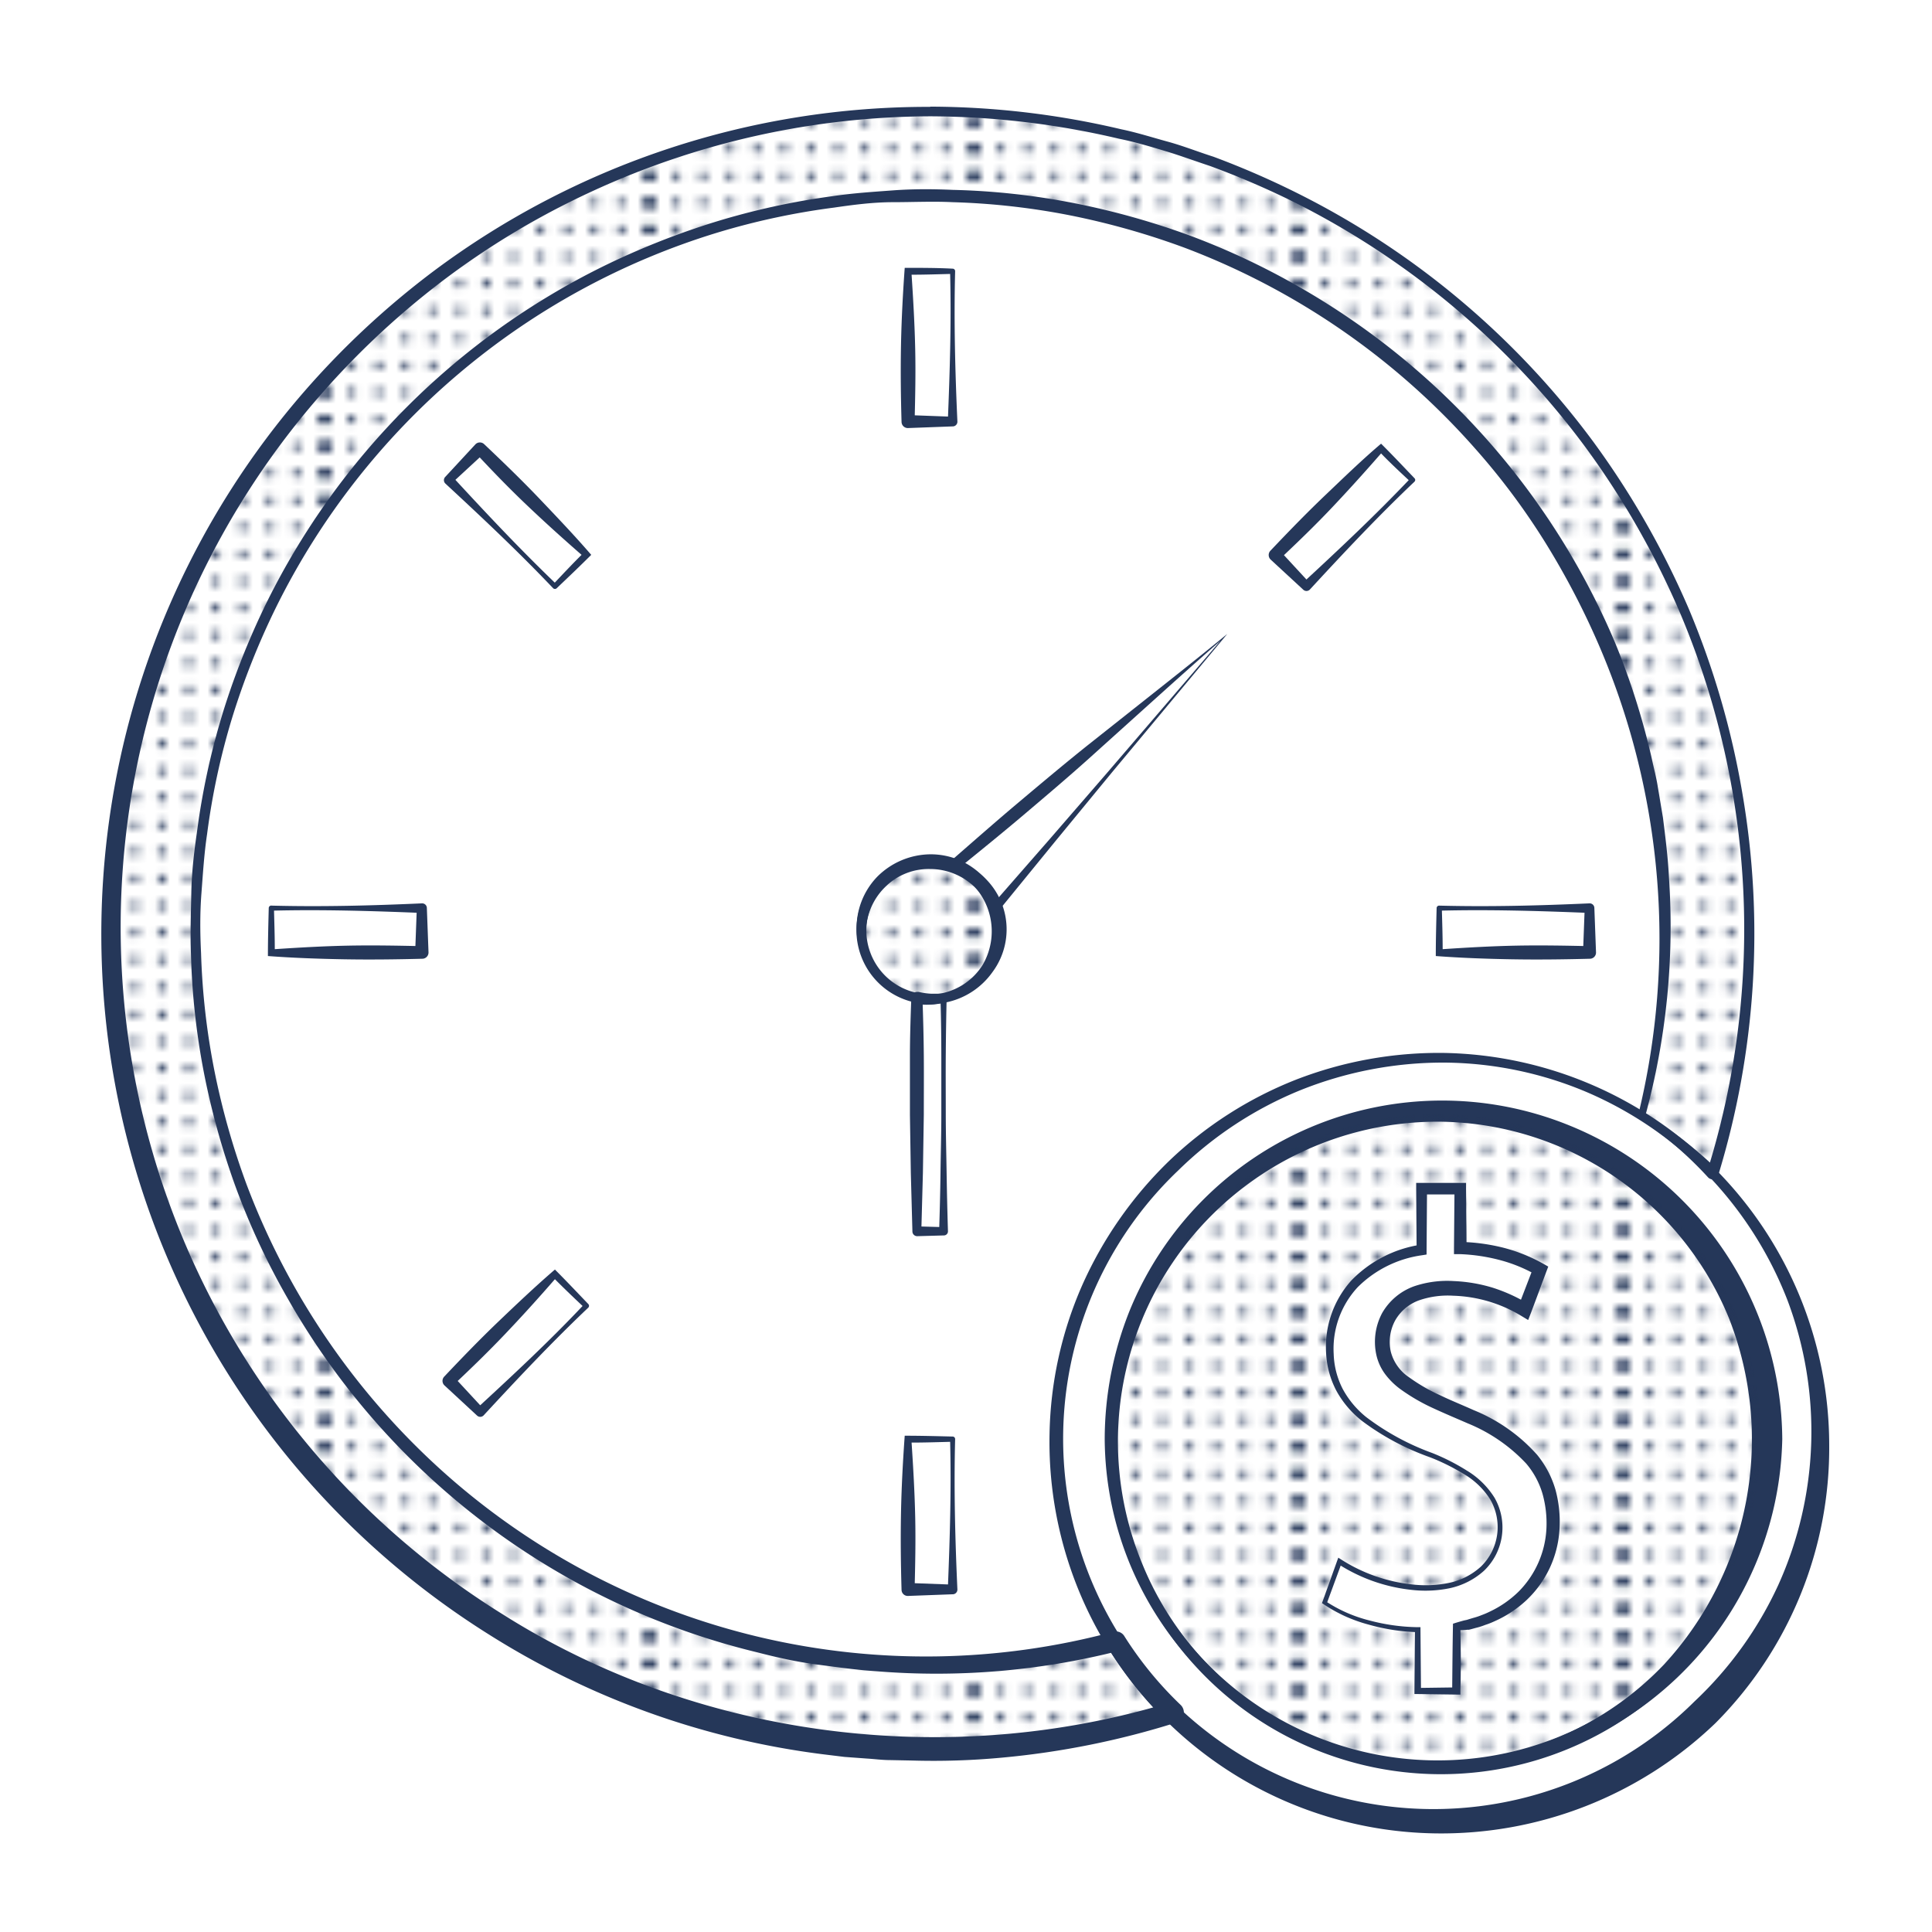<svg id="Layer_1" data-name="Layer 1" xmlns="http://www.w3.org/2000/svg" xmlns:xlink="http://www.w3.org/1999/xlink" viewBox="0 0 256 256"><defs><style>.cls-1{fill:none;}.cls-2{fill:#253759;}.cls-3{clip-path:url(#clip-path);}.cls-4{clip-path:url(#clip-path-2);}.cls-5{fill:url(#New_Pattern_Swatch_1);}</style><clipPath id="clip-path"><rect class="cls-1" x="42.85" width="43" height="43"/></clipPath><clipPath id="clip-path-2"><rect class="cls-1" x="-0.05" width="43" height="43"/></clipPath><pattern id="New_Pattern_Swatch_1" data-name="New Pattern Swatch 1" width="42.9" height="43" patternTransform="translate(0 387)" patternUnits="userSpaceOnUse" viewBox="0 0 42.9 43"><rect class="cls-1" width="42.9" height="43"/><circle class="cls-2" cx="42.91" cy="1.85" r="0.57"/><circle class="cls-2" cx="42.91" cy="5.42" r="0.57"/><circle class="cls-2" cx="42.91" cy="8.99" r="0.57"/><circle class="cls-2" cx="42.91" cy="12.57" r="0.57"/><circle class="cls-2" cx="42.91" cy="16.14" r="0.57"/><circle class="cls-2" cx="42.91" cy="19.71" r="0.57"/><circle class="cls-2" cx="42.91" cy="23.29" r="0.57"/><circle class="cls-2" cx="42.91" cy="26.86" r="0.57"/><circle class="cls-2" cx="42.91" cy="30.43" r="0.57"/><circle class="cls-2" cx="42.91" cy="34.01" r="0.57"/><circle class="cls-2" cx="42.91" cy="37.58" r="0.57"/><circle class="cls-2" cx="42.91" cy="41.15" r="0.57"/><circle class="cls-2" cx="42.89" cy="1.85" r="0.57"/><circle class="cls-2" cx="42.89" cy="5.42" r="0.57"/><circle class="cls-2" cx="42.89" cy="8.99" r="0.57"/><circle class="cls-2" cx="42.89" cy="12.57" r="0.57"/><circle class="cls-2" cx="42.89" cy="16.14" r="0.57"/><circle class="cls-2" cx="42.89" cy="19.71" r="0.57"/><circle class="cls-2" cx="42.89" cy="23.29" r="0.57"/><circle class="cls-2" cx="42.89" cy="26.86" r="0.57"/><circle class="cls-2" cx="42.89" cy="30.43" r="0.57"/><circle class="cls-2" cx="42.89" cy="34.01" r="0.57"/><circle class="cls-2" cx="42.89" cy="37.58" r="0.57"/><circle class="cls-2" cx="42.89" cy="41.15" r="0.57"/><g class="cls-3"><circle class="cls-2" cx="42.81" cy="1.85" r="0.57"/><circle class="cls-2" cx="42.81" cy="5.42" r="0.57"/><circle class="cls-2" cx="42.81" cy="8.99" r="0.57"/><circle class="cls-2" cx="42.81" cy="12.57" r="0.57"/><circle class="cls-2" cx="42.81" cy="16.14" r="0.57"/><circle class="cls-2" cx="42.81" cy="19.71" r="0.57"/><circle class="cls-2" cx="42.81" cy="23.29" r="0.57"/><circle class="cls-2" cx="42.81" cy="26.86" r="0.57"/><circle class="cls-2" cx="42.81" cy="30.43" r="0.57"/><circle class="cls-2" cx="42.81" cy="34.01" r="0.57"/><circle class="cls-2" cx="42.81" cy="37.58" r="0.57"/><circle class="cls-2" cx="42.81" cy="41.15" r="0.57"/><circle class="cls-2" cx="42.79" cy="1.85" r="0.57"/><circle class="cls-2" cx="42.79" cy="5.42" r="0.57"/><circle class="cls-2" cx="42.79" cy="8.99" r="0.57"/><circle class="cls-2" cx="42.79" cy="12.57" r="0.57"/><circle class="cls-2" cx="42.79" cy="16.14" r="0.57"/><circle class="cls-2" cx="42.79" cy="19.71" r="0.57"/><circle class="cls-2" cx="42.79" cy="23.29" r="0.57"/><circle class="cls-2" cx="42.79" cy="26.86" r="0.57"/><circle class="cls-2" cx="42.79" cy="30.43" r="0.57"/><circle class="cls-2" cx="42.79" cy="34.01" r="0.57"/><circle class="cls-2" cx="42.79" cy="37.58" r="0.57"/><circle class="cls-2" cx="42.79" cy="41.15" r="0.57"/></g><circle class="cls-2" cx="42.91" cy="1.85" r="0.57"/><circle class="cls-2" cx="42.91" cy="5.42" r="0.57"/><circle class="cls-2" cx="42.91" cy="8.99" r="0.57"/><circle class="cls-2" cx="42.91" cy="12.57" r="0.57"/><circle class="cls-2" cx="42.91" cy="16.14" r="0.57"/><circle class="cls-2" cx="42.91" cy="19.71" r="0.57"/><circle class="cls-2" cx="42.91" cy="23.29" r="0.57"/><circle class="cls-2" cx="42.91" cy="26.86" r="0.57"/><circle class="cls-2" cx="42.91" cy="30.43" r="0.57"/><circle class="cls-2" cx="42.91" cy="34.01" r="0.57"/><circle class="cls-2" cx="42.91" cy="37.58" r="0.57"/><circle class="cls-2" cx="42.91" cy="41.15" r="0.57"/><circle class="cls-2" cx="0.01" cy="1.85" r="0.57"/><circle class="cls-2" cx="3.59" cy="1.85" r="0.57"/><circle class="cls-2" cx="7.16" cy="1.85" r="0.57"/><circle class="cls-2" cx="10.73" cy="1.85" r="0.57"/><circle class="cls-2" cx="0.01" cy="5.42" r="0.57"/><circle class="cls-2" cx="3.59" cy="5.42" r="0.57"/><circle class="cls-2" cx="7.16" cy="5.42" r="0.57"/><circle class="cls-2" cx="10.73" cy="5.42" r="0.57"/><circle class="cls-2" cx="0.01" cy="8.99" r="0.57"/><circle class="cls-2" cx="3.59" cy="8.99" r="0.57"/><circle class="cls-2" cx="7.16" cy="8.99" r="0.57"/><circle class="cls-2" cx="10.73" cy="8.99" r="0.57"/><circle class="cls-2" cx="0.01" cy="12.57" r="0.57"/><circle class="cls-2" cx="3.59" cy="12.57" r="0.57"/><circle class="cls-2" cx="7.16" cy="12.57" r="0.57"/><circle class="cls-2" cx="10.73" cy="12.57" r="0.57"/><circle class="cls-2" cx="0.01" cy="16.14" r="0.57"/><circle class="cls-2" cx="3.59" cy="16.14" r="0.57"/><circle class="cls-2" cx="7.16" cy="16.14" r="0.57"/><circle class="cls-2" cx="10.73" cy="16.14" r="0.57"/><circle class="cls-2" cx="0.01" cy="19.71" r="0.57"/><circle class="cls-2" cx="3.59" cy="19.71" r="0.57"/><circle class="cls-2" cx="7.16" cy="19.71" r="0.57"/><circle class="cls-2" cx="10.73" cy="19.71" r="0.57"/><circle class="cls-2" cx="14.3" cy="1.85" r="0.57"/><circle class="cls-2" cx="17.88" cy="1.85" r="0.57"/><circle class="cls-2" cx="21.45" cy="1.85" r="0.57"/><circle class="cls-2" cx="25.02" cy="1.85" r="0.57"/><circle class="cls-2" cx="28.6" cy="1.85" r="0.57"/><circle class="cls-2" cx="14.3" cy="5.42" r="0.57"/><circle class="cls-2" cx="17.88" cy="5.42" r="0.57"/><circle class="cls-2" cx="21.45" cy="5.42" r="0.57"/><circle class="cls-2" cx="25.02" cy="5.42" r="0.57"/><circle class="cls-2" cx="28.6" cy="5.42" r="0.57"/><circle class="cls-2" cx="14.3" cy="8.99" r="0.57"/><circle class="cls-2" cx="17.88" cy="8.99" r="0.57"/><circle class="cls-2" cx="21.45" cy="8.99" r="0.57"/><circle class="cls-2" cx="25.02" cy="8.99" r="0.57"/><circle class="cls-2" cx="28.6" cy="8.99" r="0.57"/><circle class="cls-2" cx="14.3" cy="12.57" r="0.57"/><circle class="cls-2" cx="17.88" cy="12.57" r="0.57"/><circle class="cls-2" cx="21.45" cy="12.57" r="0.57"/><circle class="cls-2" cx="25.02" cy="12.57" r="0.57"/><circle class="cls-2" cx="28.6" cy="12.57" r="0.57"/><circle class="cls-2" cx="14.3" cy="16.14" r="0.57"/><circle class="cls-2" cx="17.88" cy="16.14" r="0.57"/><circle class="cls-2" cx="21.45" cy="16.14" r="0.57"/><circle class="cls-2" cx="25.02" cy="16.14" r="0.57"/><circle class="cls-2" cx="28.6" cy="16.14" r="0.57"/><circle class="cls-2" cx="14.3" cy="19.71" r="0.57"/><circle class="cls-2" cx="17.88" cy="19.71" r="0.57"/><circle class="cls-2" cx="21.45" cy="19.71" r="0.57"/><circle class="cls-2" cx="25.02" cy="19.71" r="0.57"/><circle class="cls-2" cx="28.6" cy="19.71" r="0.57"/><circle class="cls-2" cx="32.17" cy="1.85" r="0.57"/><circle class="cls-2" cx="35.74" cy="1.85" r="0.57"/><circle class="cls-2" cx="39.31" cy="1.85" r="0.57"/><circle class="cls-2" cx="42.89" cy="1.85" r="0.57"/><circle class="cls-2" cx="32.17" cy="5.42" r="0.57"/><circle class="cls-2" cx="35.74" cy="5.42" r="0.57"/><circle class="cls-2" cx="39.31" cy="5.42" r="0.57"/><circle class="cls-2" cx="42.89" cy="5.42" r="0.57"/><circle class="cls-2" cx="32.17" cy="8.99" r="0.57"/><circle class="cls-2" cx="35.74" cy="8.99" r="0.57"/><circle class="cls-2" cx="39.31" cy="8.99" r="0.57"/><circle class="cls-2" cx="42.89" cy="8.99" r="0.57"/><circle class="cls-2" cx="32.17" cy="12.57" r="0.57"/><circle class="cls-2" cx="35.74" cy="12.57" r="0.57"/><circle class="cls-2" cx="39.31" cy="12.57" r="0.57"/><circle class="cls-2" cx="42.89" cy="12.57" r="0.57"/><circle class="cls-2" cx="32.17" cy="16.14" r="0.57"/><circle class="cls-2" cx="35.74" cy="16.14" r="0.57"/><circle class="cls-2" cx="39.31" cy="16.14" r="0.57"/><circle class="cls-2" cx="42.89" cy="16.14" r="0.57"/><circle class="cls-2" cx="32.17" cy="19.71" r="0.57"/><circle class="cls-2" cx="35.74" cy="19.71" r="0.57"/><circle class="cls-2" cx="39.31" cy="19.71" r="0.57"/><circle class="cls-2" cx="42.89" cy="19.71" r="0.57"/><circle class="cls-2" cx="0.01" cy="23.29" r="0.57"/><circle class="cls-2" cx="3.59" cy="23.29" r="0.57"/><circle class="cls-2" cx="7.16" cy="23.29" r="0.57"/><circle class="cls-2" cx="10.73" cy="23.29" r="0.57"/><circle class="cls-2" cx="0.01" cy="26.86" r="0.57"/><circle class="cls-2" cx="3.59" cy="26.86" r="0.57"/><circle class="cls-2" cx="7.16" cy="26.86" r="0.57"/><circle class="cls-2" cx="10.73" cy="26.86" r="0.57"/><circle class="cls-2" cx="0.01" cy="30.43" r="0.57"/><circle class="cls-2" cx="3.59" cy="30.43" r="0.57"/><circle class="cls-2" cx="7.16" cy="30.43" r="0.57"/><circle class="cls-2" cx="10.73" cy="30.43" r="0.57"/><circle class="cls-2" cx="0.01" cy="34.01" r="0.57"/><circle class="cls-2" cx="3.59" cy="34.01" r="0.57"/><circle class="cls-2" cx="7.16" cy="34.01" r="0.57"/><circle class="cls-2" cx="10.73" cy="34.01" r="0.57"/><circle class="cls-2" cx="0.01" cy="37.58" r="0.57"/><circle class="cls-2" cx="3.59" cy="37.58" r="0.57"/><circle class="cls-2" cx="7.16" cy="37.58" r="0.57"/><circle class="cls-2" cx="10.73" cy="37.58" r="0.57"/><circle class="cls-2" cx="0.01" cy="41.15" r="0.57"/><circle class="cls-2" cx="3.59" cy="41.15" r="0.57"/><circle class="cls-2" cx="7.16" cy="41.15" r="0.57"/><circle class="cls-2" cx="10.73" cy="41.15" r="0.57"/><circle class="cls-2" cx="14.3" cy="23.29" r="0.57"/><circle class="cls-2" cx="17.88" cy="23.29" r="0.57"/><circle class="cls-2" cx="21.45" cy="23.29" r="0.57"/><circle class="cls-2" cx="25.02" cy="23.29" r="0.57"/><circle class="cls-2" cx="28.6" cy="23.29" r="0.57"/><circle class="cls-2" cx="14.3" cy="26.86" r="0.57"/><circle class="cls-2" cx="17.88" cy="26.86" r="0.57"/><circle class="cls-2" cx="21.45" cy="26.86" r="0.57"/><circle class="cls-2" cx="25.02" cy="26.86" r="0.57"/><circle class="cls-2" cx="28.6" cy="26.86" r="0.57"/><circle class="cls-2" cx="14.3" cy="30.43" r="0.57"/><circle class="cls-2" cx="17.88" cy="30.43" r="0.57"/><circle class="cls-2" cx="21.45" cy="30.43" r="0.57"/><circle class="cls-2" cx="25.02" cy="30.43" r="0.57"/><circle class="cls-2" cx="28.6" cy="30.43" r="0.57"/><circle class="cls-2" cx="14.3" cy="34.01" r="0.57"/><circle class="cls-2" cx="17.88" cy="34.01" r="0.57"/><circle class="cls-2" cx="21.45" cy="34.01" r="0.57"/><circle class="cls-2" cx="25.02" cy="34.01" r="0.57"/><circle class="cls-2" cx="28.6" cy="34.01" r="0.57"/><circle class="cls-2" cx="14.3" cy="37.58" r="0.57"/><circle class="cls-2" cx="17.88" cy="37.58" r="0.57"/><circle class="cls-2" cx="21.45" cy="37.58" r="0.57"/><circle class="cls-2" cx="25.02" cy="37.58" r="0.57"/><circle class="cls-2" cx="28.6" cy="37.58" r="0.57"/><circle class="cls-2" cx="14.3" cy="41.15" r="0.57"/><circle class="cls-2" cx="17.88" cy="41.15" r="0.57"/><circle class="cls-2" cx="21.45" cy="41.15" r="0.57"/><circle class="cls-2" cx="25.02" cy="41.15" r="0.57"/><circle class="cls-2" cx="28.6" cy="41.15" r="0.57"/><circle class="cls-2" cx="32.17" cy="23.29" r="0.57"/><circle class="cls-2" cx="35.74" cy="23.29" r="0.57"/><circle class="cls-2" cx="39.31" cy="23.29" r="0.57"/><circle class="cls-2" cx="42.89" cy="23.29" r="0.57"/><circle class="cls-2" cx="32.17" cy="26.86" r="0.57"/><circle class="cls-2" cx="35.74" cy="26.86" r="0.57"/><circle class="cls-2" cx="39.31" cy="26.86" r="0.57"/><circle class="cls-2" cx="42.89" cy="26.86" r="0.57"/><circle class="cls-2" cx="32.17" cy="30.43" r="0.57"/><circle class="cls-2" cx="35.74" cy="30.43" r="0.57"/><circle class="cls-2" cx="39.31" cy="30.43" r="0.57"/><circle class="cls-2" cx="42.89" cy="30.43" r="0.57"/><circle class="cls-2" cx="32.17" cy="34.01" r="0.57"/><circle class="cls-2" cx="35.74" cy="34.01" r="0.57"/><circle class="cls-2" cx="39.31" cy="34.01" r="0.57"/><circle class="cls-2" cx="42.89" cy="34.01" r="0.57"/><circle class="cls-2" cx="32.17" cy="37.58" r="0.57"/><circle class="cls-2" cx="35.74" cy="37.58" r="0.57"/><circle class="cls-2" cx="39.31" cy="37.58" r="0.57"/><circle class="cls-2" cx="42.89" cy="37.58" r="0.57"/><circle class="cls-2" cx="32.17" cy="41.15" r="0.57"/><circle class="cls-2" cx="35.74" cy="41.15" r="0.57"/><circle class="cls-2" cx="39.31" cy="41.15" r="0.57"/><circle class="cls-2" cx="42.89" cy="41.15" r="0.57"/><circle class="cls-2" cx="-0.01" cy="1.85" r="0.57"/><circle class="cls-2" cx="-0.01" cy="5.42" r="0.57"/><circle class="cls-2" cx="-0.01" cy="8.99" r="0.57"/><circle class="cls-2" cx="-0.01" cy="12.57" r="0.57"/><circle class="cls-2" cx="-0.01" cy="16.14" r="0.57"/><circle class="cls-2" cx="-0.01" cy="19.71" r="0.57"/><circle class="cls-2" cx="-0.01" cy="23.29" r="0.57"/><circle class="cls-2" cx="-0.01" cy="26.86" r="0.57"/><circle class="cls-2" cx="-0.01" cy="30.43" r="0.57"/><circle class="cls-2" cx="-0.01" cy="34.01" r="0.57"/><circle class="cls-2" cx="-0.01" cy="37.58" r="0.57"/><circle class="cls-2" cx="-0.01" cy="41.15" r="0.57"/><g class="cls-4"><circle class="cls-2" cx="-0.09" cy="1.85" r="0.57"/><circle class="cls-2" cx="-0.09" cy="5.42" r="0.57"/><circle class="cls-2" cx="-0.09" cy="8.99" r="0.57"/><circle class="cls-2" cx="-0.09" cy="12.57" r="0.57"/><circle class="cls-2" cx="-0.09" cy="16.14" r="0.57"/><circle class="cls-2" cx="-0.09" cy="19.71" r="0.57"/><circle class="cls-2" cx="-0.09" cy="23.29" r="0.57"/><circle class="cls-2" cx="-0.09" cy="26.86" r="0.57"/><circle class="cls-2" cx="-0.09" cy="30.43" r="0.57"/><circle class="cls-2" cx="-0.09" cy="34.01" r="0.57"/><circle class="cls-2" cx="-0.09" cy="37.58" r="0.57"/><circle class="cls-2" cx="-0.09" cy="41.15" r="0.57"/><circle class="cls-2" cx="-0.11" cy="1.85" r="0.57"/><circle class="cls-2" cx="-0.11" cy="5.42" r="0.57"/><circle class="cls-2" cx="-0.11" cy="8.99" r="0.57"/><circle class="cls-2" cx="-0.11" cy="12.57" r="0.57"/><circle class="cls-2" cx="-0.11" cy="16.14" r="0.57"/><circle class="cls-2" cx="-0.11" cy="19.71" r="0.57"/><circle class="cls-2" cx="-0.11" cy="23.29" r="0.57"/><circle class="cls-2" cx="-0.11" cy="26.86" r="0.57"/><circle class="cls-2" cx="-0.11" cy="30.43" r="0.57"/><circle class="cls-2" cx="-0.11" cy="34.01" r="0.57"/><circle class="cls-2" cx="-0.11" cy="37.58" r="0.57"/><circle class="cls-2" cx="-0.11" cy="41.15" r="0.57"/></g><circle class="cls-2" cx="0.01" cy="1.85" r="0.57"/><circle class="cls-2" cx="0.01" cy="5.42" r="0.57"/><circle class="cls-2" cx="0.01" cy="8.99" r="0.57"/><circle class="cls-2" cx="0.01" cy="12.57" r="0.57"/><circle class="cls-2" cx="0.01" cy="16.14" r="0.57"/><circle class="cls-2" cx="0.01" cy="19.71" r="0.57"/><circle class="cls-2" cx="0.01" cy="23.29" r="0.57"/><circle class="cls-2" cx="0.01" cy="26.86" r="0.57"/><circle class="cls-2" cx="0.01" cy="30.43" r="0.57"/><circle class="cls-2" cx="0.01" cy="34.01" r="0.57"/><circle class="cls-2" cx="0.01" cy="37.58" r="0.57"/><circle class="cls-2" cx="0.01" cy="41.15" r="0.57"/><circle class="cls-2" cx="-0.01" cy="1.85" r="0.57"/><circle class="cls-2" cx="-0.01" cy="5.42" r="0.57"/><circle class="cls-2" cx="-0.01" cy="8.99" r="0.57"/><circle class="cls-2" cx="-0.01" cy="12.57" r="0.57"/><circle class="cls-2" cx="-0.01" cy="16.14" r="0.57"/><circle class="cls-2" cx="-0.01" cy="19.71" r="0.57"/><circle class="cls-2" cx="-0.01" cy="23.29" r="0.57"/><circle class="cls-2" cx="-0.01" cy="26.86" r="0.57"/><circle class="cls-2" cx="-0.01" cy="30.43" r="0.57"/><circle class="cls-2" cx="-0.01" cy="34.01" r="0.57"/><circle class="cls-2" cx="-0.01" cy="37.58" r="0.57"/><circle class="cls-2" cx="-0.01" cy="41.15" r="0.57"/></pattern></defs><title>10-free-finance-icon</title><path class="cls-5" d="M123.26,14.77a108.51,108.51,0,1,0,32.21,212.15,49.85,49.85,0,0,1-7.61-9.43,97.28,97.28,0,1,1,69.63-69.66,50.14,50.14,0,0,1,9.43,7.62A108.59,108.59,0,0,0,123.26,14.77Z"/><path class="cls-2" d="M123.26,15.41a107.83,107.83,0,0,0-44.93,10A106.17,106.17,0,0,0,58.52,37.31,108.79,108.79,0,0,0,41.73,53.19,107.17,107.17,0,0,0,66.54,213.86c26,16.47,59.09,20.66,88.51,11.73h0l-.57,2.34a51.23,51.23,0,0,1-7.75-9.73l1.45.57a98.06,98.06,0,0,1-31.91,2.69c-2.68-.17-5.33-.55-8-.9s-5.28-.93-7.87-1.6a98,98,0,0,1-62.27-46.89,95.91,95.91,0,0,1-6.79-14.48,101.4,101.4,0,0,1-4.31-15.4,95.25,95.25,0,0,1-1.73-15.88c-.11-2.67,0-5.33.05-8s.35-5.33.74-8a97,97,0,0,1,3.36-15.62,101,101,0,0,1,5.88-14.85A98.1,98.1,0,0,1,79.79,35.36a103.25,103.25,0,0,1,14.85-5.92A97,97,0,0,1,110.27,26c2.64-.4,5.31-.57,8-.77s5.33-.19,8-.07a94.56,94.56,0,0,1,15.91,1.73,101.93,101.93,0,0,1,15.42,4.3,97.17,97.17,0,0,1,14.5,6.8A98.53,98.53,0,0,1,214,85.14a97.59,97.59,0,0,1,4.85,15.28c.27,1.31.63,2.6.83,3.92l.67,4c.33,2.65.67,5.3.8,8a95.49,95.49,0,0,1-3.18,31.67v0l-.2-.48a50.5,50.5,0,0,1,9.76,7.42h0l-1.33.32a107.55,107.55,0,0,0-3.56-74A110.9,110.9,0,0,0,210.11,59.3,108.4,108.4,0,0,0,171.91,27,112,112,0,0,0,160.35,22c-2-.66-4-1.4-6-2s-4-1.2-6.09-1.62A110.31,110.31,0,0,0,123.26,15.41Zm0-1.28a111.25,111.25,0,0,1,25.31,3c2.08.43,4.11,1.08,6.16,1.64s4,1.34,6.07,2a113.37,113.37,0,0,1,11.69,5.12,109.67,109.67,0,0,1,38.65,32.67,112.76,112.76,0,0,1,12.64,22.13,110.84,110.84,0,0,1,7.1,24.47,109.55,109.55,0,0,1-3.2,50.55h0a.79.79,0,0,1-1,.52.85.85,0,0,1-.34-.21l0,0a49.71,49.71,0,0,0-9.07-7.79.44.44,0,0,1-.2-.48v0a98.25,98.25,0,0,0-5-61.78A104,104,0,0,0,204.83,72a91.53,91.53,0,0,0-9.39-12.59A97.08,97.08,0,0,0,157,32.84a100.47,100.47,0,0,0-15.14-4.29,94.33,94.33,0,0,0-15.64-1.76c-2.62-.13-5.25,0-7.87,0s-5.25.34-7.85.72a95.56,95.56,0,0,0-15.4,3.3A96.7,96.7,0,0,0,36.58,80.47a100.27,100.27,0,0,0-5.82,14.64,94.44,94.44,0,0,0-3.32,15.41c-.39,2.6-.55,5.23-.75,7.85s-.18,5.26-.05,7.89a94.72,94.72,0,0,0,1.78,15.66,99.47,99.47,0,0,0,4.3,15.15,97.23,97.23,0,0,0,26.63,38.51,95.86,95.86,0,0,0,88.18,20.64,1.3,1.3,0,0,1,1.44.56h0a48.16,48.16,0,0,0,7.47,9.13,1.39,1.39,0,0,1-.55,2.33h0a110.11,110.11,0,0,1-23.16,4.66,97.3,97.3,0,0,1-11.83.38l-3-.06c-1,0-2-.14-3-.2l-3-.22-2.94-.36A108.19,108.19,0,0,1,64.82,216.6,109.54,109.54,0,0,1,40.27,51.93a111.47,111.47,0,0,1,17.18-16,109.37,109.37,0,0,1,65.81-21.77Z"/><path class="cls-2" d="M125.17,132.86a9.78,9.78,0,0,1-3.81-19.19,10,10,0,0,1,7.42,1.35,9.48,9.48,0,0,1,2.74,13.77A10,10,0,0,1,125.17,132.86Zm-.26-1.27a8.4,8.4,0,0,0,5.27-3.69,8.83,8.83,0,0,0-2.29-11.55,8.22,8.22,0,0,0-6.27-1.38,8.47,8.47,0,1,0,3.29,16.62Z"/><path class="cls-2" d="M35.5,126.68c0-2.18.06-4.31.11-6.35v0A.33.33,0,0,1,36,120h0c6.64.17,13.28,0,19.92-.3a.62.62,0,0,1,.64.59h0v0l.22,5.9a.83.83,0,0,1-.8.85h-.06c-3.42.09-6.9.13-10.34.07S38.69,126.92,35.5,126.68Zm.91-.91c3.44-.23,6.69-.41,9.89-.47s6.35,0,9.57.07l-.86.86.22-5.9.64.64c-6.64-.27-13.28-.47-19.92-.3l.35-.34C36.35,122.22,36.41,124,36.41,125.77Z"/><path class="cls-2" d="M190.25,126.68c0-2.18.06-4.31.11-6.35v0a.33.33,0,0,1,.34-.33h0c6.64.17,13.28,0,19.92-.3a.62.62,0,0,1,.64.59h0v0l.22,5.9a.82.82,0,0,1-.8.85h-.06c-3.42.09-6.9.13-10.34.07S193.44,126.92,190.25,126.68Zm.91-.91c3.45-.23,6.69-.41,9.89-.47s6.35,0,9.57.07l-.86.86.22-5.9.64.64c-6.64-.27-13.28-.47-19.92-.3l.35-.34C191.1,122.22,191.16,124,191.16,125.77Z"/><path class="cls-2" d="M119.88,35.49c2.18,0,4.31,0,6.36.11h0a.33.33,0,0,1,.32.34h0c-.17,6.64,0,13.28.3,19.92a.62.62,0,0,1-.59.64h-.05l-5.9.22a.83.83,0,0,1-.86-.8h0v0c-.1-3.42-.14-6.9-.07-10.34S119.65,38.68,119.88,35.49Zm.91.91c.23,3.44.41,6.69.48,9.89s0,6.35-.08,9.57l-.85-.86,5.9.22-.65.64c.27-6.64.48-13.28.3-19.92l.35.35C124.35,36.34,122.54,36.4,120.79,36.4Z"/><path class="cls-2" d="M119.88,190.24c2.18,0,4.31.06,6.36.11h0a.33.33,0,0,1,.32.34h0c-.17,6.64,0,13.28.3,19.92a.62.62,0,0,1-.59.64h-.05l-5.9.22a.82.82,0,0,1-.86-.8h0v0c-.1-3.42-.14-6.9-.07-10.34S119.65,193.43,119.88,190.24Zm.91.91c.23,3.44.41,6.69.48,9.89s0,6.35-.08,9.57l-.85-.86,5.9.22-.65.64c.27-6.64.48-13.28.3-19.92l.35.35C124.35,191.09,122.54,191.15,120.79,191.15Z"/><path class="cls-2" d="M183,58.79c1.55,1.54,3,3.09,4.42,4.57v0a.32.32,0,0,1,0,.47h0c-4.82,4.57-9.36,9.41-13.87,14.3a.62.62,0,0,1-.87,0h0l0,0-4.33-4a.83.83,0,0,1,0-1.17h0l0,0c2.35-2.48,4.79-5,7.27-7.36S180.53,60.88,183,58.79Zm0,1.29c-2.27,2.6-4.44,5-6.65,7.33s-4.48,4.51-6.82,6.72V72.91l4,4.33h-.91c4.88-4.51,9.72-9.06,14.29-13.88v.49C185.51,62.55,184.19,61.32,183,60.08Z"/><path class="cls-2" d="M73.53,168.22c1.54,1.54,3,3.09,4.42,4.57h0a.34.34,0,0,1,0,.48h0c-4.82,4.57-9.37,9.41-13.88,14.29a.62.62,0,0,1-.87,0h0l0,0-4.32-4a.82.82,0,0,1,0-1.17h0l0,0c2.35-2.49,4.78-5,7.26-7.37S71.1,170.31,73.53,168.22Zm0,1.28c-2.27,2.61-4.44,5-6.66,7.33s-4.47,4.51-6.82,6.72v-1.21l4,4.32h-.91c4.89-4.51,9.73-9,14.3-13.87v.49C76.08,172,74.76,170.74,73.53,169.5Z"/><path class="cls-2" d="M78.34,73.52c-1.54,1.54-3.08,3-4.57,4.42h0a.34.34,0,0,1-.48,0h0C68.71,73.12,63.87,68.57,59,64.06a.62.62,0,0,1,0-.87h0l0,0,4-4.32a.82.82,0,0,1,1.17,0h0l0,0c2.48,2.35,5,4.78,7.36,7.26S76.25,71.09,78.34,73.52Zm-1.28,0c-2.6-2.27-5-4.44-7.33-6.66S65.22,62.39,63,60h1.22l-4.33,4v-.91C64.41,68,69,72.88,73.77,77.45h-.49C74.58,76.07,75.82,74.75,77.06,73.52Z"/><path class="cls-5" d="M132.39,123.27a9.11,9.11,0,0,1-7.35,9,8.74,8.74,0,0,1-1.78.18,8.57,8.57,0,0,1-1.77-.18,9.13,9.13,0,1,1,10.41-11.89A8.89,8.89,0,0,1,132.39,123.27Z"/><path class="cls-2" d="M133,123.27a9.55,9.55,0,0,1-3,6.73,10,10,0,0,1-6.73,2.69,9.57,9.57,0,0,1-6.74-2.67,9.77,9.77,0,0,1-.32-13.82,10.07,10.07,0,0,1,7.07-3,9.77,9.77,0,0,1,3.87.78,9.94,9.94,0,0,1,3.21,2.26A10.06,10.06,0,0,1,133,123.27Zm-1.28,0a8.28,8.28,0,0,0-2.67-5.82,8.48,8.48,0,0,0-5.81-2.3,8.14,8.14,0,0,0-5.84,2.28,8.45,8.45,0,0,0-2.65,5.84,8.59,8.59,0,0,0,2.33,6.16,8.87,8.87,0,0,0,6.15,2.69,8.5,8.5,0,0,0,8.49-8.85Z"/><path class="cls-2" d="M162.62,84l-15.3,18.37-7.5,9.12-7.49,9.18a.56.56,0,0,1-.79.08.51.51,0,0,1-.17-.24v0a8.53,8.53,0,0,0-5.23-5.15.71.71,0,0,1-.44-.9.69.69,0,0,1,.2-.3l0,0c3-2.61,6-5.26,9.07-7.84s6.19-5.21,9.33-7.71l9.33-7.39C156.71,88.78,159.72,86.39,162.62,84Zm-.91.91c-3.05,2.67-6,5.31-8.91,7.93l-8.57,7.72c-2.82,2.53-5.67,4.94-8.56,7.39s-5.84,4.84-8.83,7.26l-.21-1.22a9.86,9.86,0,0,1,5.81,6.13l-1-.18,7.64-8.74,7.63-8.81Z"/><path class="cls-2" d="M125.45,131.73c-.07,2.72-.11,5.38-.13,8s0,5.24,0,7.83.07,5.18.11,7.78.1,5.2.18,7.81a.54.54,0,0,1-.52.55h0l-3.55.1a.63.63,0,0,1-.64-.61v0l-.21-7.73-.12-7.74c0-2.57,0-5.15,0-7.73s.09-5.16.18-7.73v-.07a.78.78,0,0,1,.81-.76l.17,0a8.59,8.59,0,0,0,1.6.24c.28,0,.55,0,.83,0l.41,0,.2,0h.11A.9.9,0,0,1,125.45,131.73Zm-.82,1a.43.43,0,0,0,.42.16l-.11,0-.24.06-.47.08a6.23,6.23,0,0,1-1,.09,9.13,9.13,0,0,1-2-.12l1-.79c.09,2.57.16,5.15.18,7.73s0,5.16,0,7.73l-.12,7.74-.21,7.73-.64-.64,3.55.1-.55.54c.08-2.54.15-5.09.18-7.65s.11-5.14.11-7.69,0-5.12,0-7.64S124.7,135.16,124.63,132.72Z"/><path class="cls-2" d="M226.46,155.89a49.81,49.81,0,0,0-16-11.09,49.2,49.2,0,0,0-19.06-4,50.73,50.73,0,0,0-19.1,3.66,50,50,0,0,0-16.2,10.65,49.07,49.07,0,1,0,68.44,70.33A49.54,49.54,0,0,0,235.64,210a49.33,49.33,0,0,0,1.21-37.71A50.09,50.09,0,0,0,226.46,155.89Zm.92-.89a52,52,0,0,1,15,36.39,51.67,51.67,0,0,1-15.08,36.94A52.46,52.46,0,0,1,190,242.93,51.88,51.88,0,0,1,139.07,190a51.15,51.15,0,0,1,4.31-19.66,52.81,52.81,0,0,1,11.49-16.47,51.6,51.6,0,0,1,16.86-10.81,52.33,52.33,0,0,1,19.67-3.54,51.93,51.93,0,0,1,36,15.48Z"/><path class="cls-2" d="M190.7,234.78a44.82,44.82,0,0,1-31.15-12.93,44.1,44.1,0,0,1-13.17-31.15,45.91,45.91,0,0,1,3.29-17,44.72,44.72,0,0,1,58.26-24.58,45.18,45.18,0,0,1,28.23,41.57,45,45,0,0,1-13.89,31.57A45.22,45.22,0,0,1,190.7,234.78Zm0-1.29a41.75,41.75,0,0,0,29.85-13,44,44,0,0,0,8.57-45.76,41.88,41.88,0,0,0-38.41-26.1A42.37,42.37,0,0,0,151.27,207a42.14,42.14,0,0,0,39.43,26.46Z"/><path class="cls-5" d="M224.24,163.09a44.23,44.23,0,0,0-8.9-8.16,43.41,43.41,0,1,0,8.9,8.16ZM193,215.53V224H187.9v-8.12c-4.7-.08-9.49-1.54-12.34-3.57l1.95-5.44a21.82,21.82,0,0,0,11.61,3.49c5.77,0,9.66-3.33,9.66-8,0-4.46-3.16-7.22-9.17-9.66-8.28-3.24-13.4-7.06-13.4-14.12,0-6.74,4.79-11.85,12.18-13.07v-8.12h5.12v7.88a22.23,22.23,0,0,1,10.55,2.84l-2,5.36a19.42,19.42,0,0,0-10.23-2.85c-6.25,0-8.6,3.74-8.6,7.07,0,4.14,3,6.25,10.06,9.25,8.36,3.41,12.58,7.55,12.58,14.77C205.84,208.23,201.38,214.24,193,215.53Z"/><path class="cls-2" d="M223.74,163.5a43.58,43.58,0,0,0-12.86-10.68,42.86,42.86,0,0,0-32.76-3.38,43,43,0,0,0-30.24,37.11,42.8,42.8,0,1,0,75.86-23.05Zm1-.82a44.1,44.1,0,1,1-77.68,23.79,43.48,43.48,0,0,1,5-16.34,44.17,44.17,0,0,1,59.3-18.23A44.69,44.69,0,0,1,224.74,162.68Z"/><path class="cls-2" d="M193.51,216c.06,2.69.08,5.33,0,8v.54H193l-5.12-.07h-.46V224l.07-8.12.38.39a26.58,26.58,0,0,1-6.51-1,19.82,19.82,0,0,1-6-2.72l-.19-.13.08-.22,1.95-5.44.13-.36.33.21a21.69,21.69,0,0,0,9.31,3.32,15.44,15.44,0,0,0,4.94-.17,9,9,0,0,0,4.32-2.18,7.29,7.29,0,0,0,1.23-8.9,10.21,10.21,0,0,0-3.49-3.36,28.62,28.62,0,0,0-4.47-2.22,33.81,33.81,0,0,1-9-4.8,13.09,13.09,0,0,1-3.38-3.94,11.86,11.86,0,0,1-1.4-5,13.15,13.15,0,0,1,3.35-9.7,16.19,16.19,0,0,1,9.19-4.73l-.55.65-.06-8.12v-.72h.73l5.12,0h.76v.77l.07,7.88-.8-.83a25.69,25.69,0,0,1,5.64.76,22.09,22.09,0,0,1,5.32,2.13l.66.38-.27.72-2,5.36-.39,1-.93-.56a18.5,18.5,0,0,0-9-2.66,11.72,11.72,0,0,0-4.5.6,6,6,0,0,0-3.19,2.67,6,6,0,0,0-.59,4.11,5.82,5.82,0,0,0,2.39,3.4,23.42,23.42,0,0,0,4.09,2.38c1.47.71,3,1.32,4.51,2a22.67,22.67,0,0,1,8.39,5.9,13,13,0,0,1,2.46,4.69,16.13,16.13,0,0,1,.52,5.21,14,14,0,0,1-4.32,9.33,15.19,15.19,0,0,1-4.32,2.86,10.29,10.29,0,0,1-1.2.47,8.79,8.79,0,0,1-1.23.39l-.62.17-.31.08-.22,0A7.47,7.47,0,0,1,193.51,216Zm-1-.84c.47-.16,1-.31,1.48-.44l.38-.08.28-.09.57-.17a8.82,8.82,0,0,0,1.13-.38,10.53,10.53,0,0,0,1.09-.47,13.9,13.9,0,0,0,3.83-2.68,12.74,12.74,0,0,0,3.64-8.32,14.47,14.47,0,0,0-.52-4.6,10.92,10.92,0,0,0-2.16-4,21.93,21.93,0,0,0-7.73-5.32c-1.47-.64-3-1.28-4.56-2a25.47,25.47,0,0,1-4.45-2.59,9.68,9.68,0,0,1-1.95-1.94,6.73,6.73,0,0,1-1.18-2.61,8.1,8.1,0,0,1,.79-5.5,8,8,0,0,1,4.25-3.54,13.68,13.68,0,0,1,5.26-.68,20.64,20.64,0,0,1,5.11.87,22,22,0,0,1,4.7,2.13l-1.32.47,2.06-5.36.39,1.1a20,20,0,0,0-4.88-2,24.3,24.3,0,0,0-5.26-.78l-.8,0v-.79l.07-7.88.76.76-5.12,0,.72-.72-.06,8.12v.56l-.55.09a15,15,0,0,0-8.56,4.22,12,12,0,0,0-3.2,8.86,10.88,10.88,0,0,0,1.2,4.65,12.27,12.27,0,0,0,3.12,3.73,33.15,33.15,0,0,0,8.74,4.75,28.44,28.44,0,0,1,4.57,2.32,11,11,0,0,1,3.69,3.62,7.93,7.93,0,0,1-1.41,9.67,9.87,9.87,0,0,1-4.6,2.32,16.07,16.07,0,0,1-5.13.19,22.27,22.27,0,0,1-9.58-3.41l.46-.15-2,5.44-.11-.35a18.78,18.78,0,0,0,5.83,2.55,26.13,26.13,0,0,0,6.34.88h.38v.39l.07,8.12-.46-.46,5.12-.07-.53.53C192.45,221.05,192.47,218.06,192.53,215.11Z"/></svg>